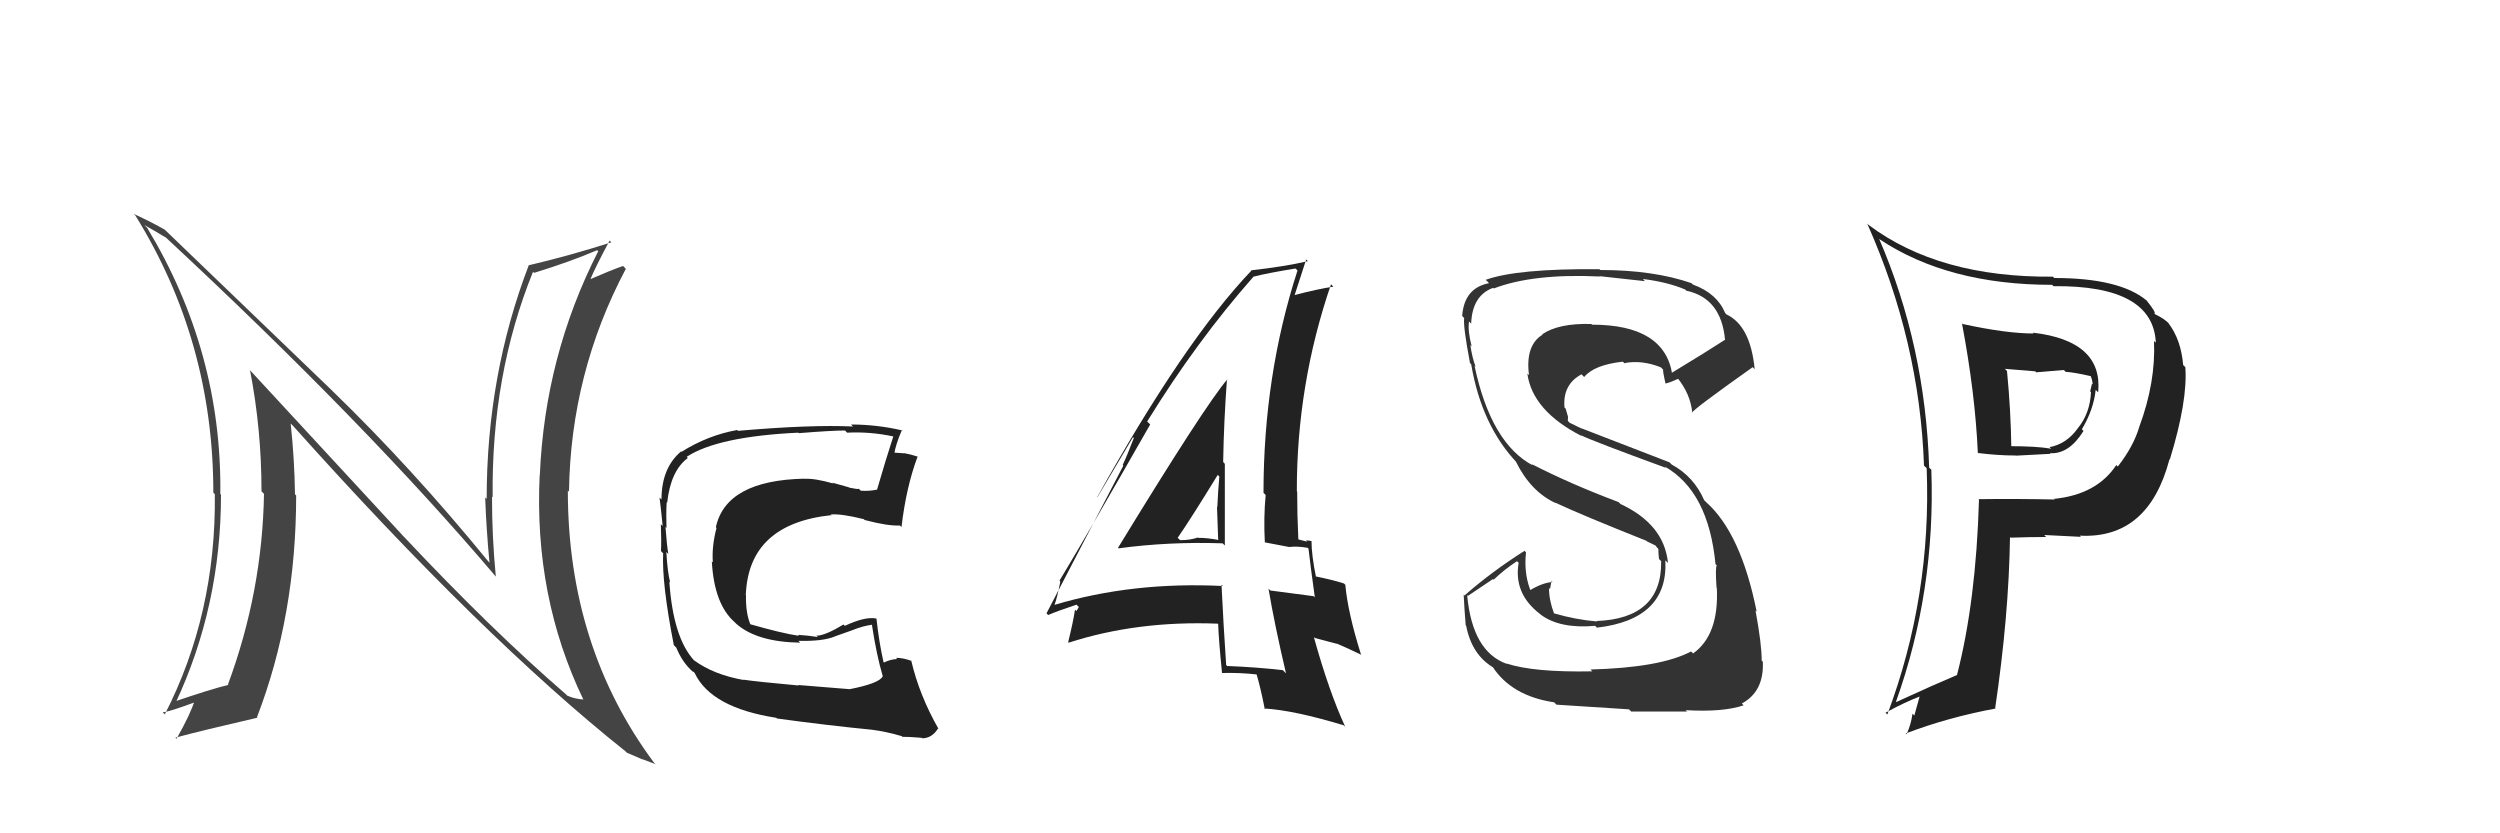<svg xmlns="http://www.w3.org/2000/svg" width="150" height="50" viewBox="0,0,150,50"><path fill="#222" d="M117.62 19.30L117.76 19.45L117.72 19.41Q118.51 23.59 118.67 27.17L118.70 27.20L118.68 27.18Q119.86 27.33 120.93 27.33L120.94 27.34L123.03 27.23L122.99 27.19Q124.13 27.27 125.01 25.86L124.93 25.77L124.91 25.76Q125.62 24.57 125.74 23.39L125.84 23.49L125.89 23.54Q126.19 20.45 121.97 19.96L121.96 19.95L122.02 20.01Q120.38 20.01 117.76 19.44ZM118.76 30.00L118.65 29.89L118.74 29.98Q118.56 36.09 117.42 40.50L117.54 40.62L117.42 40.50Q116.11 41.05 113.78 42.12L113.65 41.99L113.76 42.10Q116.14 35.45 115.88 28.18L115.79 28.10L115.75 28.06Q115.52 20.74 112.74 14.31L112.71 14.28L112.78 14.36Q116.89 17.09 123.13 17.09L123.09 17.05L123.21 17.17Q129.20 17.11 129.35 20.57L129.35 20.56L129.24 20.46Q129.35 22.93 128.36 25.60L128.40 25.63L128.36 25.60Q128.02 26.77 127.07 27.99L127.03 27.96L126.98 27.90Q125.81 29.67 123.26 29.93L123.12 29.79L123.29 29.97Q120.96 29.92 118.71 29.95ZM124.83 32.19L124.91 32.27L124.79 32.14Q128.91 32.35 130.17 27.55L130.29 27.68L130.19 27.57Q131.27 24.04 131.12 22.03L131.03 21.94L130.99 21.90Q130.86 20.37 130.10 19.38L130.15 19.42L130.15 19.42Q129.83 19.10 129.33 18.87L129.33 18.87L129.26 18.80Q129.40 18.79 128.79 18.02L128.70 17.94L128.82 18.05Q127.21 16.68 123.25 16.68L123.14 16.56L123.18 16.60Q116.34 16.66 112.12 13.50L112.07 13.45L112.03 13.41Q115.18 20.48 115.44 27.94L115.54 28.03L115.60 28.10Q115.90 35.79 113.24 42.87L113.09 42.72L113.14 42.76Q114.24 42.15 115.23 41.77L115.19 41.74L114.86 42.93L114.75 42.82Q114.66 43.49 114.39 44.06L114.43 44.10L114.34 44.01Q116.84 43.05 119.74 42.51L119.62 42.40L119.71 42.49Q120.53 36.95 120.60 32.23L120.61 32.23L120.64 32.26Q121.78 32.22 122.77 32.22L122.64 32.09L122.65 32.10Q124.05 32.17 124.85 32.21ZM123.96 22.33L123.95 22.32L123.94 22.31Q124.46 22.34 125.45 22.57L125.32 22.43L125.44 22.56Q125.53 22.76 125.57 23.06L125.45 22.95L125.52 23.02Q125.48 23.21 125.41 23.48L125.57 23.64L125.46 23.52Q125.40 24.80 124.68 25.68L124.61 25.61L124.68 25.68Q124.00 26.64 122.97 26.83L123.07 26.92L123.06 26.92Q122.19 26.77 120.55 26.77L120.70 26.92L120.68 26.90Q120.65 24.62 120.42 22.26L120.29 22.13L122.12 22.28L122.17 22.34Q122.95 22.28 123.83 22.20Z"/><path fill="#222" d="M50.88 41.24L50.98 41.35L47.89 41.10L47.92 41.13Q45.40 40.90 44.60 40.78L44.72 40.90L44.62 40.80Q42.81 40.48 41.63 39.61L41.75 39.72L41.64 39.62Q40.39 38.25 40.16 34.90L40.09 34.83L40.21 34.95Q40.05 34.33 39.98 33.12L40.07 33.21L40.10 33.24Q40.01 32.73 39.93 31.63L39.89 31.58L39.99 31.68Q39.96 30.85 40.00 30.13L40.01 30.15L40.03 30.16Q40.24 28.24 41.27 27.48L41.09 27.30L41.20 27.41Q43.06 26.19 47.90 25.96L47.91 25.97L47.92 25.99Q49.90 25.83 50.70 25.83L50.85 25.98L50.83 25.96Q52.24 25.89 53.61 26.19L53.54 26.12L53.60 26.18Q53.15 27.56 52.62 29.39L52.47 29.24L52.61 29.38Q52.13 29.48 51.64 29.44L51.51 29.30L51.53 29.33Q51.50 29.37 50.96 29.26L50.94 29.24L49.94 28.96L50.00 29.01Q48.88 28.69 48.27 28.73L48.26 28.72L48.26 28.72Q43.56 28.82 42.95 31.64L42.95 31.63L42.99 31.68Q42.70 32.79 42.77 33.74L42.78 33.75L42.71 33.69Q42.85 36.26 44.09 37.34L44.16 37.41L44.18 37.43Q45.42 38.52 48.01 38.56L48.06 38.61L47.90 38.45Q49.38 38.49 50.11 38.18L50.10 38.18L51.23 37.78L51.22 37.78Q51.77 37.56 52.34 37.48L52.37 37.52L52.31 37.46Q52.59 39.30 52.97 40.59L52.86 40.48L52.96 40.58Q52.77 41.00 50.98 41.35ZM54.19 44.24L54.08 44.14L54.15 44.21Q54.48 44.20 55.32 44.27L55.30 44.26L55.35 44.30Q55.93 44.28 56.28 43.71L56.36 43.79L56.32 43.75Q55.16 41.72 54.67 39.62L54.68 39.63L54.70 39.66Q54.21 39.47 53.76 39.47L53.92 39.64L53.83 39.54Q53.42 39.56 53.04 39.75L53.01 39.72L53.01 39.72Q52.74 38.53 52.59 37.13L52.47 37.01L52.57 37.11Q51.91 36.98 50.69 37.55L50.65 37.51L50.61 37.47Q49.50 38.14 49.00 38.14L48.92 38.07L49.07 38.22Q48.49 38.13 47.88 38.09L47.83 38.04L47.94 38.15Q46.91 38.00 44.93 37.43L44.97 37.47L45.07 37.57Q44.73 36.84 44.76 35.70L44.66 35.60L44.75 35.68Q44.92 31.44 49.87 30.91L49.96 30.99L49.84 30.87Q50.46 30.81 51.83 31.15L51.91 31.23L51.88 31.20Q53.28 31.57 54.00 31.53L53.94 31.48L54.09 31.62Q54.37 29.23 55.05 27.41L55.14 27.50L55.04 27.39Q54.64 27.26 54.26 27.19L54.27 27.20L53.54 27.15L53.65 27.26Q53.74 26.66 54.12 25.79L54.21 25.88L54.16 25.83Q52.62 25.47 51.06 25.47L51.03 25.44L51.18 25.59Q48.66 25.47 44.28 25.85L44.27 25.84L44.23 25.80Q42.46 26.12 40.89 27.11L40.80 27.01L40.87 27.08Q39.69 28.07 39.69 29.97L39.62 29.90L39.57 29.85Q39.64 30.35 39.76 31.56L39.78 31.58L39.65 31.45Q39.69 32.45 39.66 33.06L39.68 33.09L39.79 33.20Q39.70 34.98 40.43 38.71L40.48 38.76L40.57 38.85Q40.90 39.64 41.40 40.14L41.35 40.09L41.54 40.28L41.61 40.31L41.68 40.38Q42.66 42.46 46.58 43.07L46.57 43.06L46.62 43.11Q49.70 43.53 52.37 43.79L52.40 43.83L52.36 43.79Q53.19 43.90 54.11 44.17Z"/><path fill="#333" d="M95.40 40.14L95.55 40.29L95.54 40.28Q92.03 40.35 90.39 39.81L90.40 39.82L90.40 39.83Q88.34 39.09 88.03 35.71L88.08 35.75L89.58 34.74L89.62 34.78Q90.26 34.17 91.02 33.67L91.11 33.76L91.12 33.76Q90.80 35.61 92.39 36.83L92.28 36.72L92.42 36.86Q93.57 37.74 95.71 37.55L95.85 37.69L95.81 37.66Q100.11 37.16 99.92 33.62L100.02 33.72L100.08 33.78Q99.85 31.46 97.23 30.24L97.12 30.13L97.10 30.12Q94.25 29.05 91.89 27.84L92.02 27.97L92.00 27.94Q89.46 26.62 88.47 21.94L88.48 21.95L88.54 22.01Q88.33 21.46 88.22 20.70L88.28 20.76L88.30 20.78Q88.06 19.86 88.14 19.29L88.29 19.44L88.27 19.42Q88.33 17.73 89.59 17.27L89.63 17.32L89.62 17.31Q91.99 16.40 95.98 16.59L96.07 16.67L95.97 16.57Q97.90 16.79 98.70 16.87L98.59 16.76L98.58 16.74Q100.04 16.92 101.11 17.37L101.28 17.55L101.18 17.44Q103.27 17.89 103.50 20.37L103.57 20.44L103.51 20.38Q102.45 21.07 100.24 22.41L100.28 22.45L100.34 22.50Q99.90 19.48 95.52 19.48L95.45 19.41L95.49 19.44Q93.52 19.38 92.53 20.06L92.51 20.04L92.55 20.08Q91.51 20.72 91.74 22.51L91.62 22.39L91.64 22.41Q91.94 24.65 94.91 26.17L94.88 26.14L94.85 26.11Q95.49 26.44 99.98 28.08L99.96 28.07L99.88 27.99Q102.51 29.48 102.93 33.85L103.01 33.93L103.01 33.93Q102.91 33.98 102.99 35.24L102.94 35.19L103.01 35.27Q103.15 38.10 101.58 39.21L101.56 39.18L101.46 39.09Q99.62 40.06 95.43 40.17ZM97.88 42.70L97.85 42.66L97.87 42.69Q99.25 42.69 101.23 42.69L101.29 42.76L101.14 42.61Q103.37 42.74 104.62 42.32L104.64 42.34L104.51 42.21Q105.85 41.49 105.77 39.70L105.66 39.59L105.70 39.63Q105.71 38.69 105.33 36.63L105.23 36.54L105.40 36.70Q104.46 31.99 102.37 30.13L102.39 30.15L102.25 30.01Q101.63 28.59 100.30 27.87L100.17 27.74L94.89 25.70L94.91 25.72Q94.62 25.58 94.17 25.36L94.07 25.25L94.08 25.00L93.94 24.52L93.87 24.45Q93.75 23.07 94.89 22.46L95.03 22.60L95.05 22.62Q95.65 21.89 97.37 21.70L97.53 21.86L97.45 21.79Q98.50 21.58 99.65 22.04L99.74 22.13L99.80 22.19Q99.74 22.17 99.93 23.01L99.91 22.98L99.94 23.01Q100.21 22.95 100.71 22.72L100.68 22.69L100.62 22.64Q101.43 23.63 101.54 24.78L101.45 24.68L101.53 24.76Q101.51 24.62 105.16 22.03L105.19 22.06L105.28 22.15Q105.03 19.54 103.58 18.86L103.54 18.81L103.51 18.78Q103.02 17.60 101.57 17.07L101.49 16.99L101.49 16.99Q99.21 16.20 96.02 16.20L96.00 16.19L95.97 16.15Q91.01 16.11 89.14 16.79L89.25 16.89L89.34 16.99Q87.85 17.28 87.73 18.96L87.86 19.09L87.85 19.07Q87.78 19.58 88.20 21.78L88.15 21.74L88.27 21.85Q88.90 25.57 91.07 27.82L90.98 27.72L90.95 27.69Q91.85 29.51 93.35 30.19L93.43 30.27L93.32 30.16Q94.87 30.89 98.79 32.45L98.82 32.48L98.75 32.45L99.33 32.73L99.42 32.85L99.50 32.93Q99.50 33.20 99.54 33.54L99.55 33.55L99.67 33.67Q99.72 37.11 95.80 37.26L95.82 37.29L95.83 37.29Q94.54 37.18 93.24 36.80L93.30 36.86L93.24 36.80Q92.94 36.01 92.94 35.28L92.99 35.33L93.00 35.35Q93.05 35.12 93.09 34.86L93.08 34.85L93.15 34.92Q92.54 34.96 91.74 35.45L91.89 35.60L91.91 35.62Q91.41 34.51 91.56 33.14L91.41 32.99L91.47 33.05Q89.47 34.32 87.87 35.73L87.87 35.73L87.82 35.68Q87.86 36.49 87.94 37.51L87.96 37.54L87.97 37.55Q88.31 39.29 89.60 40.05L89.63 40.08L89.55 40.00Q90.70 41.76 93.25 42.14L93.26 42.15L93.39 42.28Q94.81 42.37 97.74 42.56Z"/><path fill="#444" d="M24.10 32.06L14.85 22.05L15.00 22.21Q15.69 25.75 15.69 29.48L15.81 29.60L15.84 29.63Q15.74 35.50 13.68 41.06L13.80 41.18L13.71 41.09Q12.64 41.35 10.39 42.12L10.42 42.14L10.51 42.23Q13.26 36.38 13.26 29.68L13.25 29.67L13.22 29.64Q13.32 21.10 8.83 13.67L8.64 13.48L8.66 13.50Q9.25 13.83 9.94 14.25L9.89 14.20L9.80 14.11Q21.93 25.37 29.77 34.62L29.78 34.62L29.75 34.60Q29.52 32.23 29.52 29.80L29.58 29.85L29.56 29.84Q29.47 22.51 31.98 16.31L32.02 16.35L32.05 16.37Q34.23 15.70 35.83 15.01L35.97 15.16L35.89 15.08Q32.69 21.36 32.39 28.51L32.40 28.52L32.38 28.51Q32.03 35.80 35.00 41.97L34.96 41.94L35.00 41.97Q34.46 41.93 34.04 41.74L33.88 41.58L33.97 41.67Q29.47 37.78 24.25 32.22L24.15 32.12ZM37.61 45.16L37.53 45.08L37.62 45.17Q38.14 45.38 38.55 45.57L38.54 45.55L39.33 45.85L39.24 45.76Q34.07 38.80 34.07 29.43L34.11 29.47L34.14 29.50Q34.24 22.37 37.55 16.13L37.41 15.98L37.38 15.96Q36.73 16.18 35.32 16.79L35.46 16.93L35.38 16.85Q35.74 15.99 36.58 14.43L36.61 14.47L36.68 14.54Q34.15 15.35 31.71 15.92L31.67 15.88L31.72 15.93Q29.20 22.51 29.20 29.93L29.07 29.81L29.11 29.84Q29.18 31.78 29.37 33.76L29.35 33.74L29.31 33.70Q24.71 28.07 19.95 23.46L19.88 23.39L9.74 13.64L9.88 13.78Q9.24 13.40 8.02 12.83L8.06 12.87L8.11 12.91Q12.80 20.46 12.80 29.56L12.98 29.74L12.89 29.65Q12.97 36.85 9.89 42.86L9.80 42.78L9.76 42.74Q10.15 42.71 11.79 42.10L11.66 41.98L11.69 42.00Q11.43 42.85 10.59 44.33L10.62 44.36L10.52 44.26Q11.99 43.86 15.45 43.06L15.30 42.91L15.42 43.03Q17.77 36.92 17.77 29.73L17.76 29.72L17.70 29.66Q17.67 27.54 17.44 25.41L17.55 25.52L17.59 25.56Q28.93 38.23 37.53 45.08Z"/><path fill="#222" d="M67.18 32.97L67.09 32.88L67.11 32.90Q70.16 32.49 73.36 32.60L73.49 32.73L73.49 32.73Q73.49 30.22 73.49 27.83L73.43 27.76L73.39 27.72Q73.43 25.28 73.62 22.73L73.60 22.71L73.64 22.76Q72.29 24.34 67.08 32.87ZM77.00 40.24L76.99 40.23L76.97 40.21Q75.42 40.03 73.64 39.96L73.68 40.01L73.57 39.90Q73.41 37.56 73.29 35.08L73.34 35.13L73.37 35.16Q67.96 34.89 63.24 36.30L63.25 36.31L63.26 36.32Q63.43 35.88 63.62 34.89L63.58 34.85L63.57 34.84Q65.43 31.75 69.01 25.47L68.83 25.29L68.83 25.29Q71.79 20.48 75.21 16.60L75.31 16.70L75.21 16.60Q76.06 16.38 77.73 16.11L77.82 16.20L77.85 16.23Q75.81 22.52 75.81 29.57L75.85 29.61L75.94 29.70Q75.81 31.05 75.89 32.54L75.88 32.54L77.35 32.82L77.34 32.82Q77.85 32.76 78.46 32.87L78.46 32.87L78.51 32.92Q78.62 33.90 78.89 35.84L78.84 35.79L78.81 35.77Q77.71 35.62 76.22 35.43L76.15 35.36L76.11 35.32Q76.47 37.46 77.16 40.40ZM78.68 32.44L78.74 32.50L78.72 32.48Q78.55 32.42 78.36 32.42L78.44 32.50L77.92 32.37L77.90 32.35Q77.83 30.90 77.83 29.49L77.87 29.53L77.81 29.47Q77.80 23.07 79.86 17.06L80.00 17.20L80.00 17.20Q79.10 17.33 77.65 17.71L77.78 17.83L77.67 17.73Q77.92 16.98 78.37 15.57L78.46 15.66L78.47 15.67Q77.11 15.99 75.06 16.22L75.14 16.30L75.08 16.24Q71.05 20.47 65.83 29.83L65.84 29.84L67.98 26.23L68.03 26.28Q67.63 27.33 67.36 27.90L67.40 27.94L62.79 36.80L62.89 36.90Q63.45 36.66 64.59 36.28L64.73 36.42L64.59 36.66L64.50 36.58Q64.40 37.27 64.09 38.53L64.04 38.47L64.12 38.56Q68.24 37.23 73.07 37.42L72.94 37.29L73.09 37.44Q73.12 38.38 73.32 40.36L73.30 40.35L73.33 40.38Q74.37 40.35 75.44 40.47L75.36 40.39L75.38 40.41Q75.62 41.19 75.89 42.56L75.84 42.51L75.85 42.51Q77.62 42.61 80.63 43.52L80.80 43.70L80.72 43.62Q79.74 41.50 78.83 38.22L78.89 38.28L80.22 38.63L80.20 38.61Q81.01 38.96 81.70 39.30L81.68 39.28L81.66 39.27Q80.87 36.76 80.72 35.09L80.76 35.13L80.64 35.01Q80.01 34.80 78.87 34.57L78.95 34.66L78.97 34.67Q78.69 33.32 78.69 32.45ZM70.78 32.39L70.81 32.41L70.66 32.27Q71.50 31.05 73.06 28.50L72.97 28.41L73.16 28.59Q73.08 29.47 73.04 30.42L73.06 30.44L73.02 30.40Q73.06 31.42 73.09 32.37L73.08 32.36L73.12 32.40Q72.46 32.27 71.89 32.27L71.85 32.23L71.87 32.25Q71.42 32.41 70.81 32.41Z"/></svg>